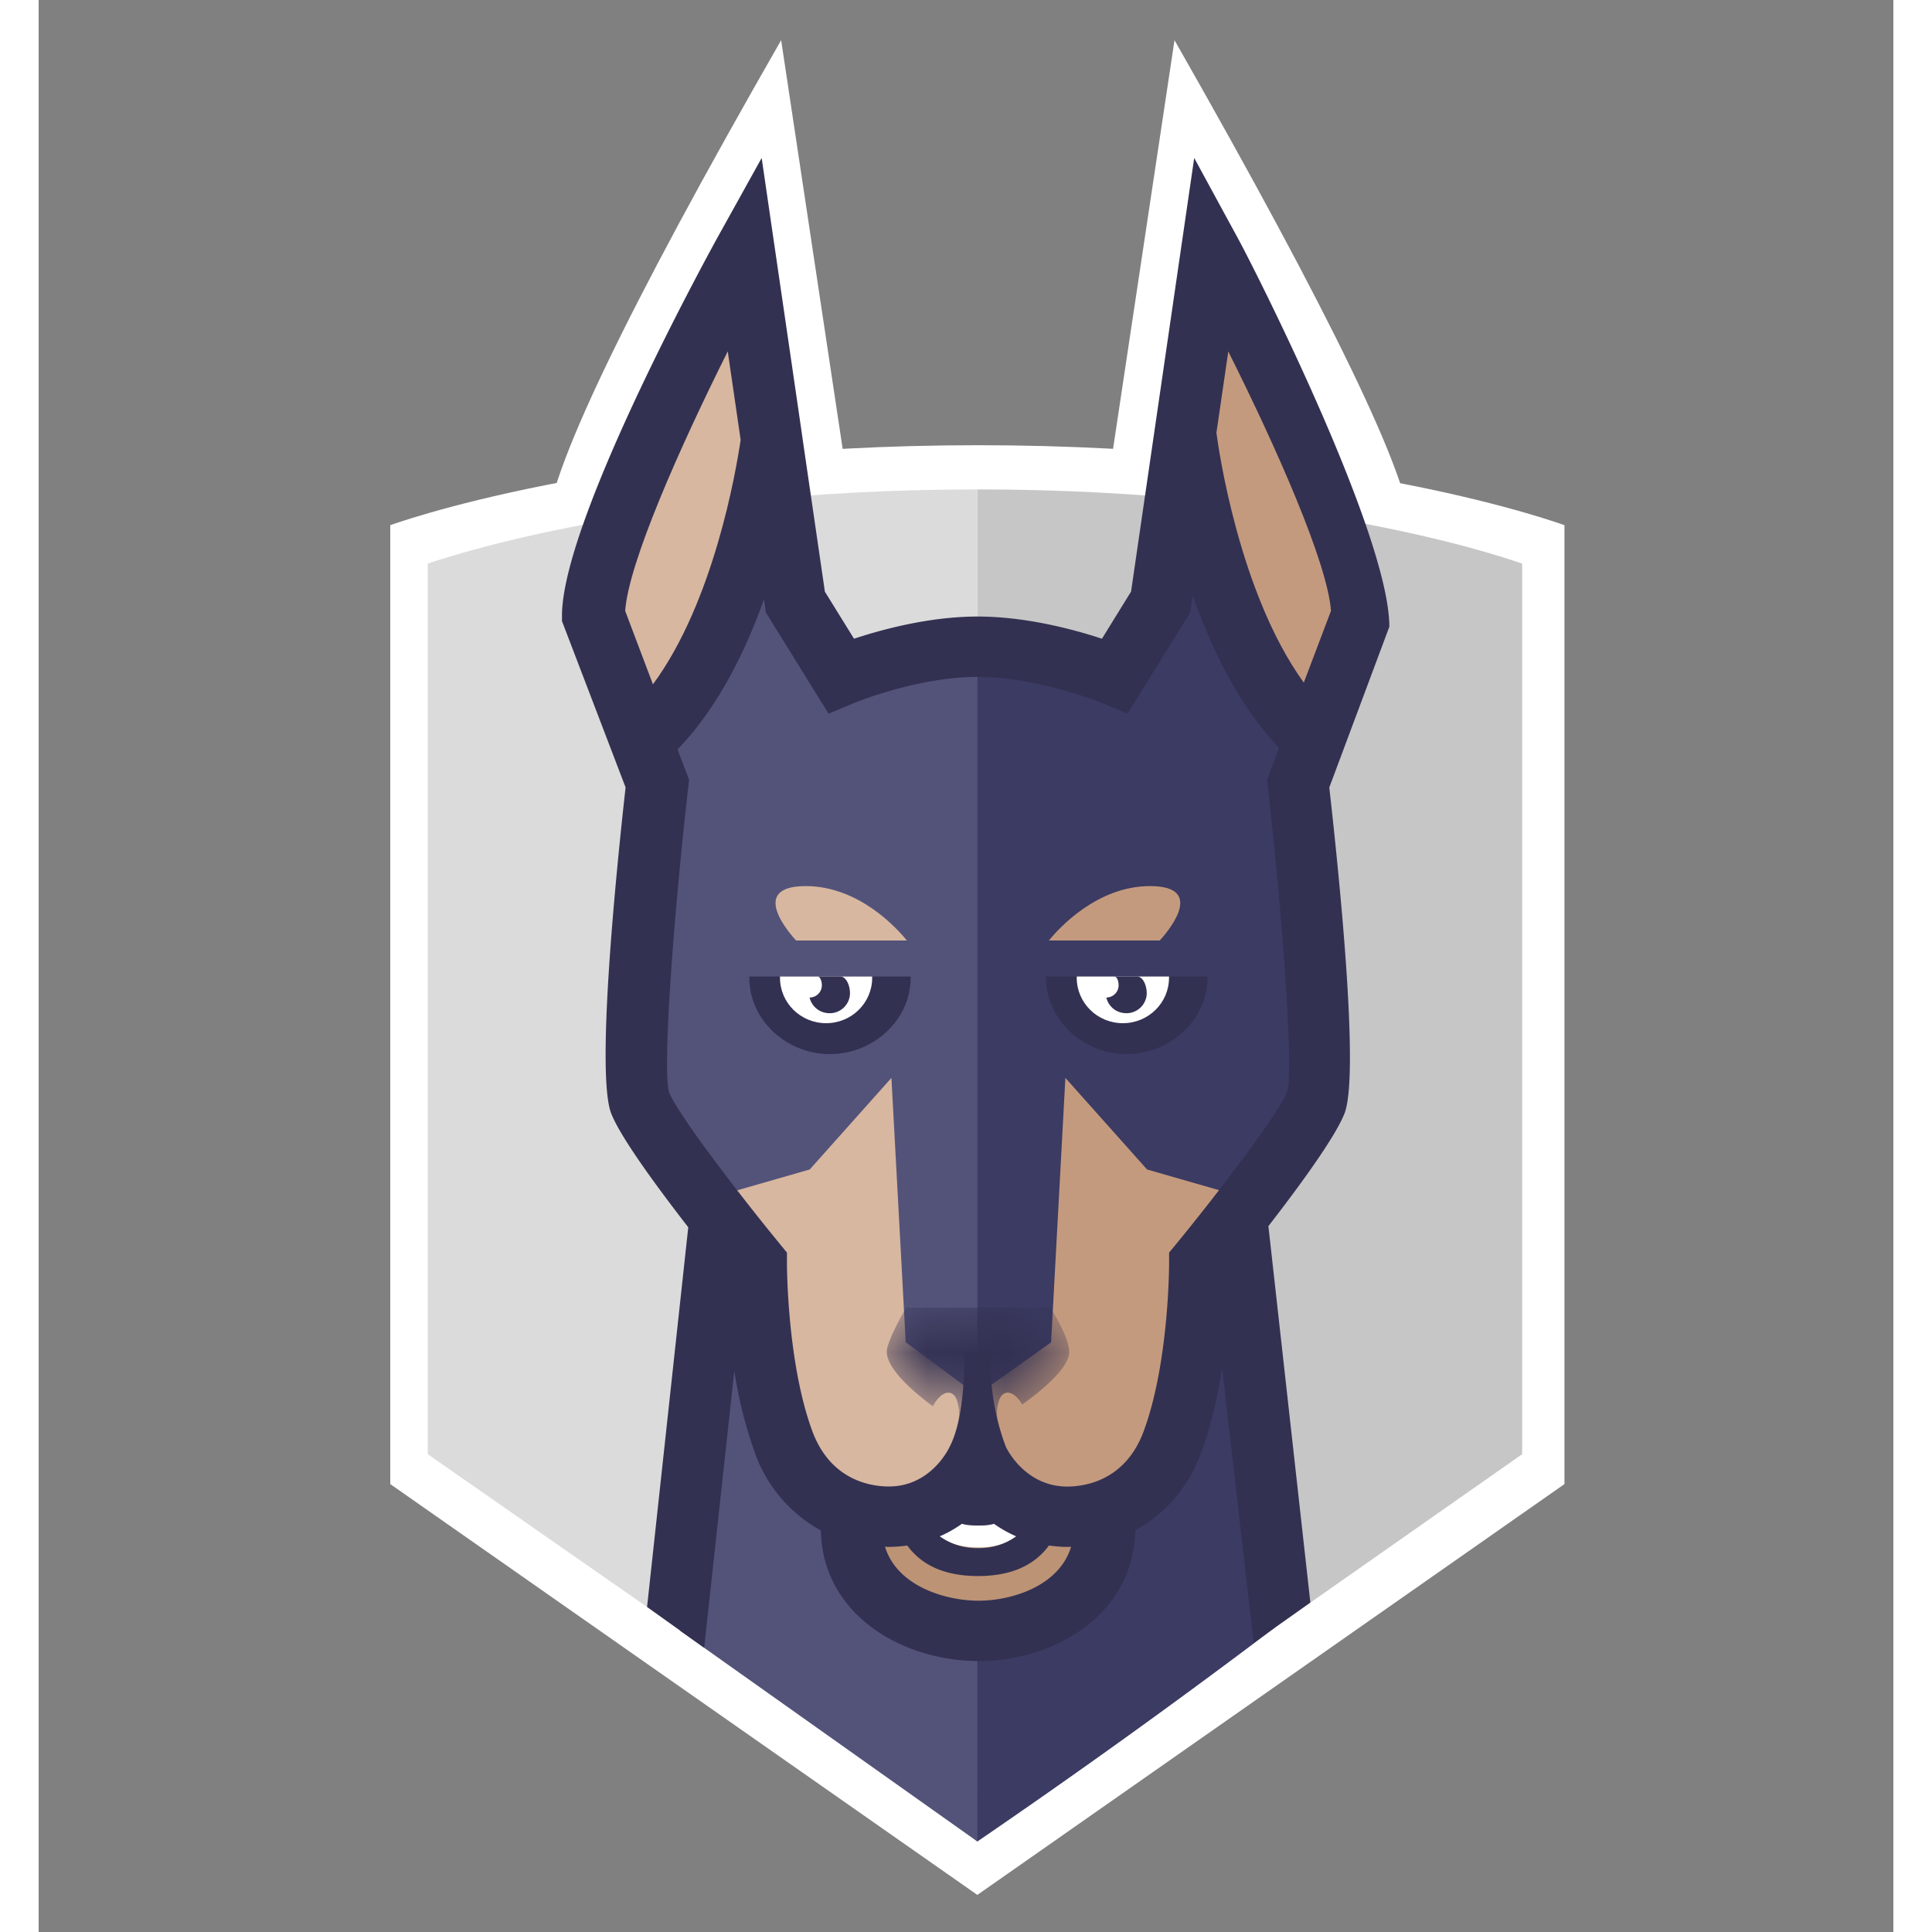 <svg xmlns="http://www.w3.org/2000/svg" width="40" height="40" fill="none" viewBox="0 0 24 25">
  <rect x="0" y="0" width="24" height="25" fill="#808080" stroke="none"/>
  <path fill="#fff" d="M17.751 6.852H6.578c0-.698 1.01-2.809 3.03-6.332l.839 5.574h3.413L14.698.52c2.035 3.57 3.053 5.68 3.053 6.332Z"/>
  <path fill="#fff" d="M12.147 24.52 4.55 19.204V6.796s2.809-1.035 7.607-1.035 7.587 1.035 7.587 1.035v12.408l-7.597 5.316Z"/>
  <path fill="#DBDBDB" d="m12.147 23.772-7.112-4.955V7.294s2.66-.961 7.112-.961v17.44Z"/>
  <path fill="#C6C6C6" d="M12.157 6.333h-.01v17.425l7.05-4.941V7.294s-2.588-.961-7.04-.961Z"/>
  <path fill="#3B3B63" d="m15.996 21.061-.6-5.204H12.1v7.928l.047.044a99.589 99.589 0 0 0 3.849-2.768Z"/>
  <path fill="#53537A" d="m8.301 21.102 3.846 2.727.002-8.13H8.82l-.52 5.402Z"/>
  <path fill="#BC9375" d="M13.793 19.561c0 .895-.85 1.338-1.629 1.338-.78 0-1.646-.443-1.646-1.338"/>
  <path fill="#fff" d="M12.156 20.024c-.626 0-.93-.45-.93-1.379h.298c0 1.087.427 1.087.632 1.087.205 0 .631 0 .631-1.087h.298c0 .928-.304 1.38-.93 1.38Z"/>
  <path fill="#C49A7E" d="M12.147 18.872c.193.497.565.746 1.117.746.54 0 1.104-.28 1.36-.97.359-.966.355-2.31.355-2.31s1.593-1.96 1.593-2.623h-4.425v5.157Z"/>
  <path fill="#D8B7A0" d="M7.658 13.715c0 .767 1.58 2.623 1.58 2.623s-.004 1.344.355 2.31c.256.69.82.97 1.36.97.552 0 .95-.249 1.194-.746v-5.157H7.658Z"/>
  <path fill="#3B3B63" d="M16.382 9.301c-1.228-1.237-1.535-3.818-1.535-3.818-.23.814-.728 3.21-.728 3.21s-.968-.307-2.01-.308c-.035 0-.035 3.23 0 9.69l.992-.705.185-3.422 1.057 1.185 1.361.391s.51-.357.51-.355c.216-.298.288-.552.34-.683.19-.48-.235-4.14-.235-4.14-.151-.31.063-1.045.063-1.045Z"/>
  <path fill="#53537A" d="M10.202 8.694s-.499-2.397-.728-3.21c0 0-.307 2.58-1.536 3.817 0 0 .215.734.064 1.044 0 0-.425 3.662-.235 4.14.052.132.124.385.34.683l.51.356 1.361-.391 1.057-1.185.185 3.421.928.687v-9.69c-1.046.002-1.946.328-1.946.328Z"/>
  <path fill="#333152" d="M15.523 3.092c.204.373 1.955 3.823 1.955 5.018l-.777 2.08c.132 1.173.393 3.723.196 4.22-.122.309-.586.943-.984 1.456l.543 4.871-.734.52-.408-3.56c-.056.362-.14.747-.27 1.094a1.85 1.85 0 0 1-.854 1.011c-.023 1.1-1.054 1.692-2.026 1.692-.98 0-2.02-.592-2.042-1.69a1.85 1.85 0 0 1-.857-1.013 5.68 5.68 0 0 1-.263-1.051l-.39 3.582-.739-.528.533-4.913c-.4-.516-.873-1.159-.996-1.47-.198-.499.054-3.048.185-4.222l-.823-2.152v-.07c0-1.195 1.798-4.502 2.002-4.875l.582-1.048c.354 2.427.532 3.642.531 3.644l.287 1.968.377.609c.363-.12.978-.287 1.6-.287.624 0 1.244.167 1.608.287l.377-.61.817-5.611.57 1.048Zm-3.359 17.621c.43 0 1.043-.191 1.196-.698l-.049.002c-.084 0-.162-.008-.238-.018-.222.303-.567.395-.917.395-.35 0-.695-.092-.916-.395a1.84 1.84 0 0 1-.24.018l-.048-.002c.155.507.776.698 1.212.698Zm-.503-.833a.815.815 0 0 0 .495.153.81.81 0 0 0 .493-.153 1.6 1.6 0 0 1-.287-.162c-.076.023-.15.022-.206.022-.057 0-.132 0-.209-.022-.084.06-.18.116-.286.162Zm3.056-3.779c.528-.644 1.324-1.682 1.439-1.973.087-.3-.062-2.282-.25-3.945l-.01-.092.155-.413c-.514-.538-.872-1.276-1.117-1.972l-.032.219-.812 1.31-.317-.133c-.008-.003-.835-.343-1.62-.343-.791 0-1.605.34-1.613.343l-.318.134-.812-1.311-.024-.168c-.248.69-.607 1.414-1.119 1.941l.15.393-.011.093c-.189 1.662-.337 3.645-.247 3.952.112.283.907 1.321 1.436 1.965l.088.108v.138c0 .013 0 1.288.33 2.176.24.643.77.712.988.712.546 0 .777-.492.787-.513.128-.248.192-.654.192-1.22h.33c0 .454.069.862.207 1.222.008.018.245.512.794.512.217 0 .748-.07.987-.713.33-.89.33-2.163.33-2.176v-.138l.089-.108Z"/>
  <path fill="#333152" d="M14.627 12.636h-1.591v.016c0 .546.48.988 1.043.988.564 0 1.045-.442 1.045-.988v-.016h-.498Z"/>
  <path fill="#fff" d="M13.433 12.636v.016c0 .325.266.588.597.588.33 0 .597-.263.597-.588v-.016h-1.194Z"/>
  <path fill="#333152" d="m13.934 12.636-.007.002c.035.007.054.084.046.135a.159.159 0 0 1-.157.135.26.26 0 0 0 .221.2.263.263 0 0 0 .299-.219c.015-.104-.036-.253-.122-.253h-.28Zm-3.148 0h-1.59v.016c0 .546.48.988 1.043.988.564 0 1.045-.442 1.045-.988v-.016h-.498Z"/>
  <path fill="#fff" d="M9.593 12.636v.016c0 .325.267.588.597.588.33 0 .596-.263.596-.588v-.016H9.593Z"/>
  <path fill="#333152" d="M10.374 12.636h-.28l-.007.002c.034.007.054.084.046.135a.159.159 0 0 1-.157.135.261.261 0 0 0 .221.2.262.262 0 0 0 .299-.219c.015-.104-.036-.253-.122-.253Z"/>
  <path fill="#C49A7E" d="M14.507 12.17c.066-.072.633-.704-.125-.704-.685 0-1.178.543-1.31.704h1.435Z"/>
  <path fill="#D8B7A0" d="M11.235 12.17c-.13-.16-.623-.704-1.309-.704-.758 0-.191.632-.125.704h1.434ZM7.59 7.903c.044-.62.701-2.104 1.327-3.356l.167 1.145c-.063.427-.354 2.105-1.135 3.163l-.36-.952Z"/>
  <path fill="#C49A7E" d="m15.24 5.603.154-1.055c.626 1.251 1.283 2.736 1.329 3.356l-.352.929c-.843-1.165-1.108-3.057-1.13-3.23Z"/>
  <mask id="a" width="4" height="3" x="10" y="16" maskUnits="userSpaceOnUse" style="mask-type:alpha">
    <path fill="#fff" d="M11.57 18.197c-.293-.219-.595-.495-.595-.707 0-.14.25-.57.25-.57h1.867s.244.382.244.57c0 .197-.304.466-.608.685-.104-.175-.235-.205-.296-.067a.544.544 0 0 0-.022.282 6.842 6.842 0 0 1-.287.172s-.093-.053-.227-.14a.574.574 0 0 0-.017-.314c-.061-.14-.196-.107-.3.074a.446.446 0 0 0-.008.015Z"/>
  </mask>
  <g mask="url(#a)">
    <path fill="#333152" d="M11.57 18.197c-.293-.219-.595-.495-.595-.707 0-.14.25-.57.25-.57h1.867s.244.382.244.57c0 .197-.304.466-.608.685-.104-.175-.235-.205-.296-.067a.544.544 0 0 0-.022.282 6.842 6.842 0 0 1-.287.172s-.093-.053-.227-.14a.574.574 0 0 0-.017-.314c-.061-.14-.196-.107-.3.074a.446.446 0 0 0-.008.015Z"/>
  </g>
</svg>

